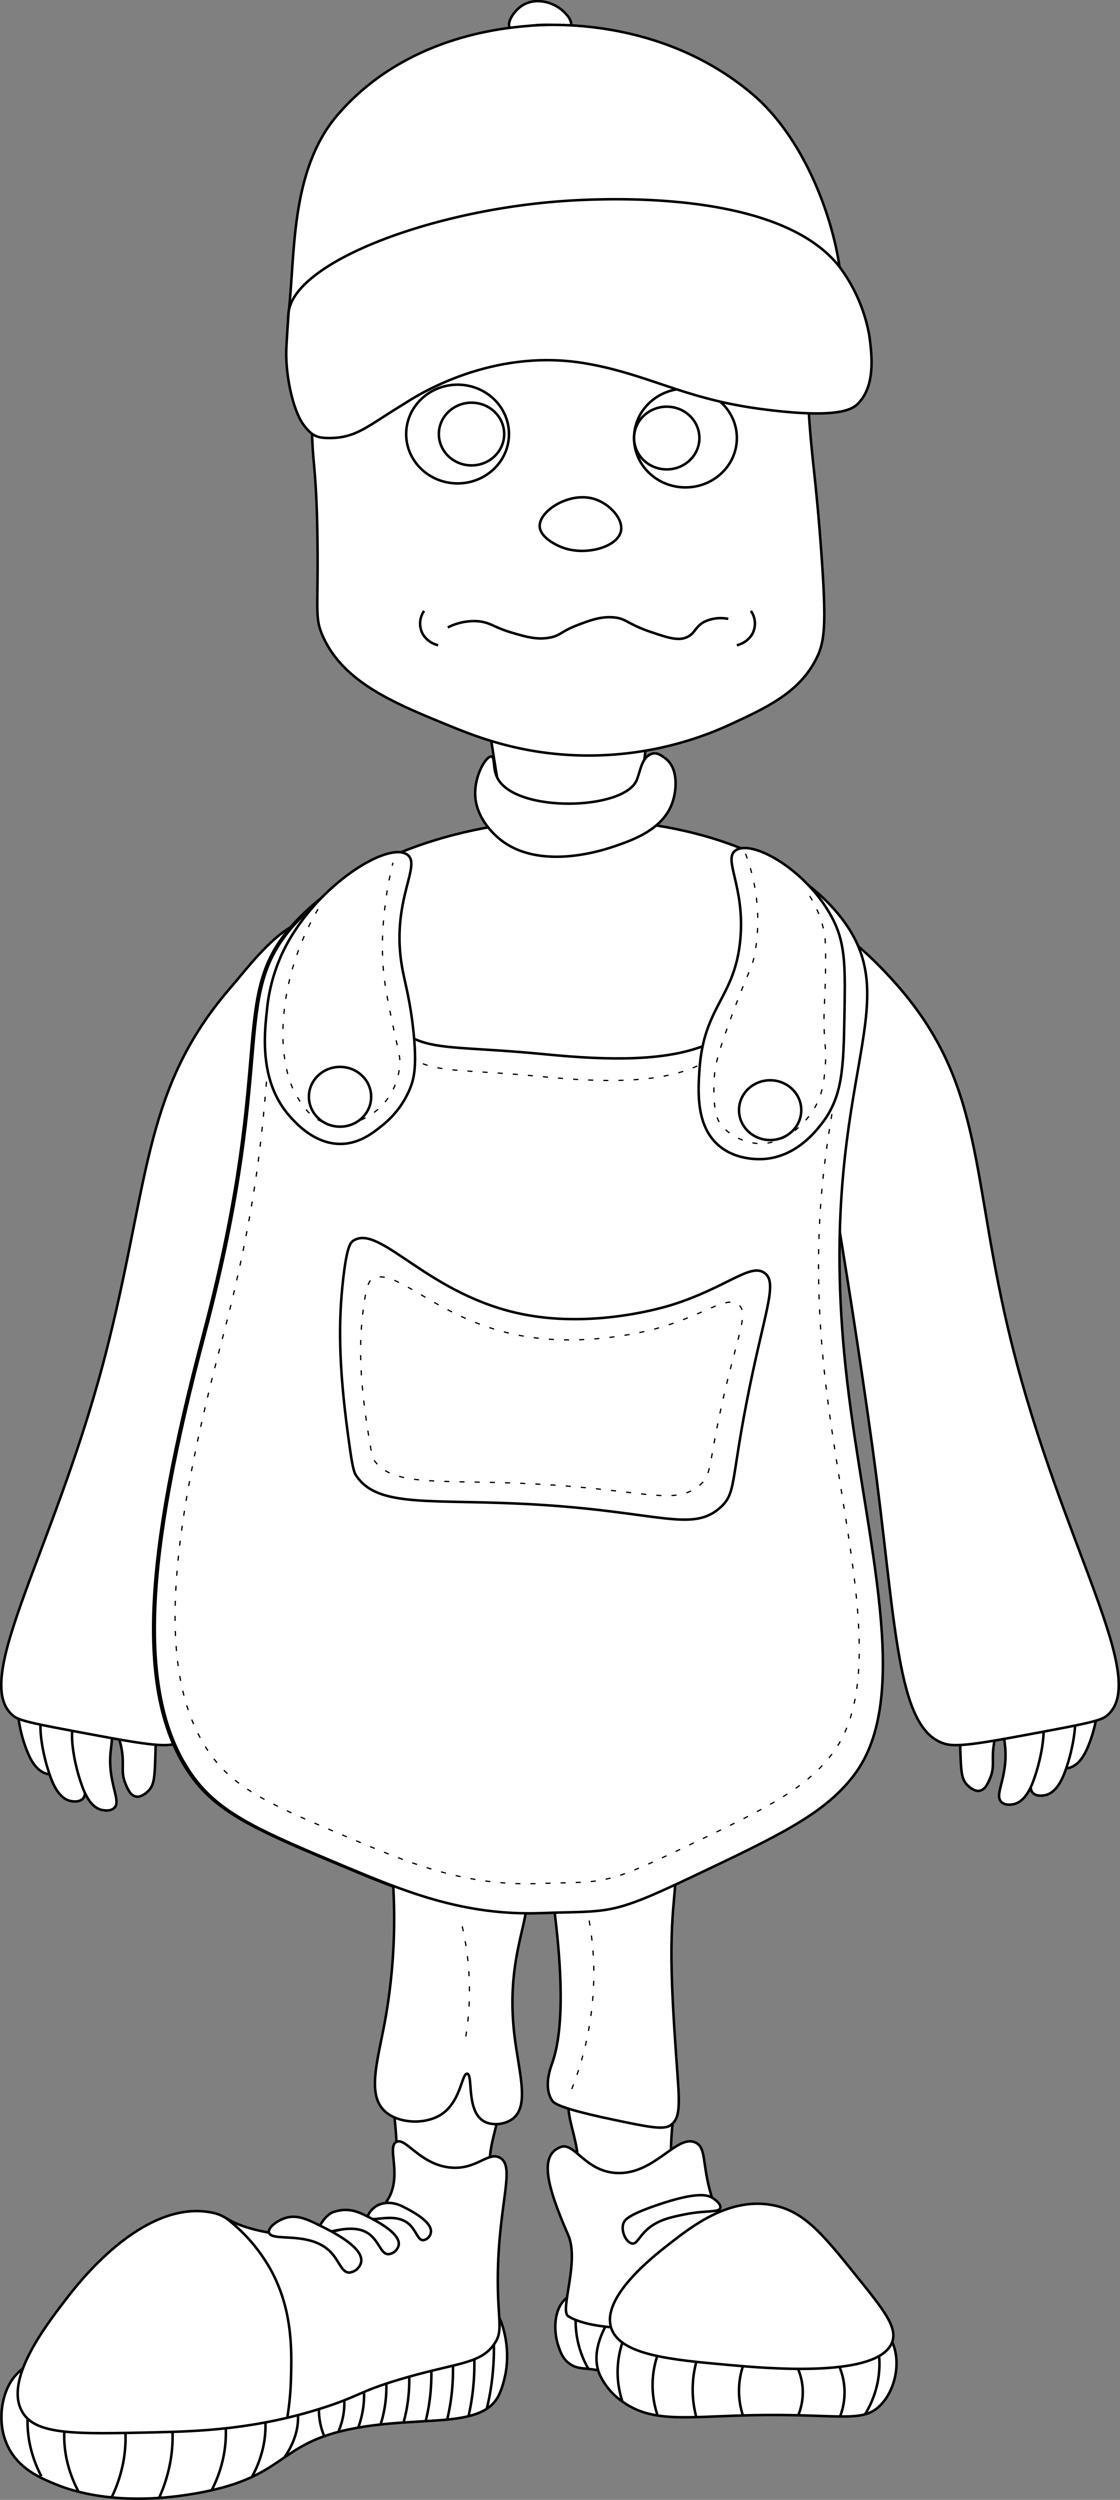 <svg xmlns="http://www.w3.org/2000/svg" viewBox="0 0 444.01 991"><rect x="0" y="0" width="444.01" height="991" fill="#808080" stroke="none"/><defs><style>.cls-1,.cls-3{fill:#fff;}.cls-1,.cls-2,.cls-4,.cls-5,.cls-6,.cls-7,.cls-8{stroke:#000;stroke-miterlimit:10;}.cls-2,.cls-4,.cls-5,.cls-6,.cls-7,.cls-8{fill:none;}.cls-4,.cls-5,.cls-6,.cls-7,.cls-8{stroke-width:0.5px;}.cls-5{stroke-dasharray:2 4;}.cls-6{stroke-dasharray:1.99 3.99;}.cls-7{stroke-dasharray:2 4;}.cls-8{stroke-dasharray:2.01 4.01;}</style></defs><title>Fichier 1</title><g id="Calque_2" data-name="Calque 2"><g id="Character"><g id="Body_BaseFace" data-name="Body BaseFace"><path id="Body_Neck" data-name="Body Neck" class="cls-1" d="M194.46,276.44c-1.86,3.69-.82,10.28,1.27,23.46,2.33,14.69,3.49,22,7.17,25.86,9.58,10,31.68,10.65,43.14.46,6.86-6.1,8-14.36,9.61-26.77s2.78-21-2.06-27.44C242,256.58,202.29,260.83,194.46,276.44Z"/><path id="_Tracé_" data-name="&lt;Tracé&gt;" class="cls-1" d="M123.68,165.17c-.13,19.07,1.71,17.52,2.16,47.68.43,29.08-1.26,31.73,2.16,39.39,8.16,18.26,28.22,26.47,49.65,35.24,10.54,4.31,26.51,10.69,48.78,11.84a134.21,134.21,0,0,0,62.4-11.84c15-6.92,27.66-12.74,34.54-25.91,3.66-7,4.36-13.51,2.16-43.54-1.78-24.36-3.2-33.12-4.32-46.64-3.67-44.53,3.45-49.38-2.15-64.27-11.65-30.93-40.78-47.85-54.34-51.82-9.29-2.72-30.12-8.84-45-7.26a135.28,135.28,0,0,0-47.5,13.48c-25.72,12.62-31,28.26-36.7,35.24C124.05,110.93,123.93,129,123.68,165.17Z"/><path class="cls-1" d="M223.75,217.31c-3.54-1.17-9.7-4.41-9.8-8.74-.15-6.15,11.94-13.8,21.7-10.76,6,1.87,11.57,7.91,10.51,12.77C244.78,216.87,232.56,220.23,223.75,217.31Z"/></g><g id="MortifiedFace"><ellipse class="cls-1" cx="271.74" cy="173.64" rx="20.38" ry="19.57"/><ellipse class="cls-1" cx="181.4" cy="172.06" rx="20.38" ry="19.57"/><ellipse class="cls-1" cx="186.93" cy="172.06" rx="12.95" ry="12.43"/><ellipse class="cls-1" cx="264.32" cy="173.64" rx="12.95" ry="12.43"/><path class="cls-2" d="M177.52,248.73a23,23,0,0,1,11.89-2.47c5,.41,6.18,2.4,13.82,4.63,5.41,1.58,9.71,2.83,14.78,1.85,4.38-.84,4.22-2.37,10.93-4.94,4.78-1.82,9.07-3.47,14.14-3.08,5.27.4,5.27,2.54,15.1,5.86,6.94,2.35,10.94,3.64,14.46,1.85,3-1.53,2.94-3.93,6.43-5.86a14.9,14.9,0,0,1,9.64-1.23"/><path class="cls-2" d="M168.13,242.16a8.78,8.78,0,0,0-.5,9.24,9.58,9.58,0,0,0,6.07,4.37"/><path class="cls-2" d="M297.69,242.16a8.78,8.78,0,0,1,.51,9.24,9.59,9.59,0,0,1-6.08,4.37"/></g><g id="Cap"><path class="cls-1" d="M202.14,11c1.38,1.78,5.65-1.37,14.84-1.15,5.63.13,8.47,1.42,9.26.17.95-1.53-2-5.4-5.45-7.44s-8.93-3.33-13.56-.52C203.39,4.43,200.8,9.29,202.14,11Z"/><path class="cls-1" d="M114.36,124.49c2.76-22.79.4-56.75,19.46-78.93C160.51,14.51,199,11.17,209.53,10.25c7.13-.62,52.14-3.84,88.68,27,20,16.86,31.57,47.35,34.61,68.55,2.36,16.46-51.17-10-111.06-6.24C139.46,104.75,111.76,145.88,114.36,124.49Z"/><path class="cls-1" d="M114.36,124.49c-.24,4.17-.17,1.82-.8,12.7-.65,11.08,2.61,25.61,6.79,31.22,3.36,4.5,5.52,5.23,10.24,5.23,10.71,0,15-4.69,29.47-13.46,2.46-1.49,33.1-22.74,71.95-16.14,24.61,4.18,38.88,13.88,68.6,17.94s36.74.78,39.35-1.8c7.3-7.18,5.64-19.74,4.69-27a64.14,64.14,0,0,0-11.83-27.39C307.08,72.73,228.76,79.14,218.16,80.11,166.26,84.83,115.45,105.18,114.36,124.49Z"/></g><g id="Body_Legs" data-name="Body Legs"><path id="_Tracé_2" data-name="&lt;Tracé&gt;" class="cls-1" d="M265,828.08c4.74,9.17-.53,11.22,1.41,38,.53,7.31,1.19,10.85-1.41,14.25-4.9,6.4-16.8,6.38-24,4.75-4-.9-9.35-1.5-12-5.43s-1.34-8.46-.7-11.53c4.34-21-7.89-28.77-.71-44.12,1.35-2.88,4.93-10.54,12-12.21C248.9,809.59,260.19,818.75,265,828.08Z"/><path id="_Tracé_3" data-name="&lt;Tracé&gt;" class="cls-1" d="M158.26,828.08c-4.73,9.17.53,11.22-1.41,38-.53,7.31-1.19,10.85,1.41,14.25,4.9,6.4,16.8,6.38,24,4.75,4.05-.9,9.35-1.5,12-5.43s1.34-8.46.71-11.53c-4.35-21,7.88-28.77.7-44.12-1.34-2.88-4.93-10.54-12-12.21C174.38,809.59,163.09,818.75,158.26,828.08Z"/></g><g id="Body_Hands" data-name="Body Hands"><g id="LeftHand"><path class="cls-1" d="M10,671.12C4.75,674,8.1,686.93,10,692.19c1.37,3.76,3.63,9.72,8.68,11,.24.05,3.82.89,5.49-.88s-.32-5-1.37-10.53c-1.75-9.24,1.91-12-.92-16.24C19.33,671.68,13.25,669.37,10,671.12Z"/><path class="cls-1" d="M18.85,676.07c-5.26,3.36-1.91,18.64,0,24.83,1.37,4.44,3.63,11.46,8.68,12.93.24.07,3.82,1.06,5.49-1s-.32-5.87-1.37-12.42c-1.75-10.89,1.91-14.15-.92-19.14C28.17,676.73,22.09,674,18.85,676.07Z"/><path class="cls-1" d="M31.37,679.65c-5.26,3.35-1.91,18.63,0,24.82,1.37,4.45,3.63,11.46,8.68,12.94.23.06,3.82,1.06,5.49-1s-.32-5.87-1.38-12.41c-1.75-10.9,1.92-14.16-.91-19.14C40.69,680.3,34.61,677.58,31.37,679.65Z"/><path class="cls-1" d="M46.09,683.68c-1.27,2.05,1.09,3.44,2.18,9.94s-.58,8.7,1.64,13.87c.82,1.92,1.9,4.34,4.08,4.71s4.44-1.86,4.91-2.35c2.21-2.35,2.45-5,2.72-14.92.25-8.93.14-9.88-.81-11C57.33,679.91,48.2,680.29,46.09,683.68Z"/></g><g id="RightHand"><path class="cls-1" d="M432.29,668.82c5.26,2.84,1.91,15.81,0,21.06-1.37,3.77-3.63,9.72-8.68,11-.24.06-3.82.9-5.49-.88s.32-5,1.37-10.53c1.75-9.24-1.91-12,.92-16.23C423,669.38,429.05,667.07,432.29,668.82Z"/><path class="cls-1" d="M423.45,673.77c5.26,3.35,1.91,18.64,0,24.83-1.37,4.44-3.63,11.45-8.68,12.93-.23.06-3.82,1.06-5.49-1s.32-5.87,1.37-12.41c1.76-10.89-1.91-14.16.92-19.14C414.13,674.42,420.21,671.7,423.45,673.77Z"/><path class="cls-1" d="M410.93,677.34c5.26,3.36,1.91,18.64,0,24.83-1.37,4.44-3.63,11.46-8.68,12.93-.23.07-3.82,1.06-5.48-1-1.78-2.24.31-5.87,1.37-12.42,1.75-10.89-1.92-14.15.91-19.14C401.61,678,407.69,675.28,410.93,677.34Z"/><path class="cls-1" d="M396.21,681.38c1.27,2-1.09,3.44-2.18,9.94s.58,8.7-1.64,13.87c-.82,1.91-1.9,4.34-4.08,4.71s-4.44-1.87-4.91-2.36c-2.21-2.34-2.45-5-2.72-14.91-.25-8.93-.14-9.88.82-11C385,677.61,394.1,678,396.21,681.38Z"/></g></g><g id="Sweater"><path class="cls-1" d="M124.2,366.21c-9.72-4.63-26.9,18.56-31.8,24.14C57.15,430.5,59.52,465.87,43,532.28,22.86,613.45-12.85,666.68,5.66,680.46c2.43,1.81,10.29,3.29,26,6.24,21.45,4,32.18,6,37.36,4.68C89.18,686,88.58,642.6,98.25,572.84,109,495.63,121,430.9,121,430.9,127.59,395.39,133.07,370.42,124.2,366.21Z"/><path class="cls-1" d="M319.81,366.21c9.73-4.63,30.8,18.56,35.7,24.14,35.25,40.15,29,75.52,45.48,141.93,20.16,81.17,55.87,134.4,37.36,148.18-2.43,1.81-10.29,3.29-26,6.24-21.45,4-32.18,6-37.36,4.68-20.17-5.34-19.57-48.78-29.24-118.54C335.06,495.63,323,430.9,323,430.9,316.42,395.39,311,370.42,319.81,366.21Z"/><path class="cls-1" d="M119.73,362.73c-31.37,30.81-8.79,51.4-39.17,166.15-23.16,87.48-28,144.18-4,176.2,10.76,14.34,27.53,21.38,58.77,34.49,23.85,10,47.39,19.89,78.35,18.81,27.47-1,27.14,1.19,58.84-13.84,35.7-16.92,53.55-25.38,65.3-40.76,23.66-31,4.8-92.89-2.6-156.09-14-119.62,26.47-148.4-3.27-185C291.51,313,172.06,311.35,119.73,362.73Z"/><path class="cls-1" d="M194.83,299.9c1.47.26.41,4.59,2.3,8.4,7,14.12,50.43,13,55.31.89,1.42-3.53,1.8-7.72,4.63-9.7,2.4-1.68,4.36-.7,6.89,1.29,5,3.93,4.46,12.69,2.31,18.15-3.95,10-15.26,14-22.13,16.37-3.93,1.37-30.47,10.64-46.55-3.1-2.18-1.87-9-8.24-9.21-17.26C188.15,307.18,192.81,299.53,194.83,299.9Z"/></g><g id="Jumpsuit"><path class="cls-1" d="M155.29,739.6a228.06,228.06,0,0,1-2.6,61.21c-3,16.38-7.36,29.58,0,36.22,5.33,4.8,15.81,5.27,22.11,1.25,7.91-5,8.27-16.52,10.41-16.24,2.42.32-.48,14.66,6.52,18.8,3.28,1.94,8.33,1.4,11.39-.84,6.91-5.08,2.64-18.24.87-32.81-4.55-37.51,11.42-51.46,1.76-63.1C200.56,737.83,188.19,732.5,155.29,739.6Z"/><path class="cls-1" d="M217.23,739.42c7.38,46.21,5.48,67.53,1.75,78.25-.8,2.3-3.65,9.76,0,15.14,1.34,2,9.83,4.46,24.88,7.61,12.76,2.67,19.19,4,21.9,2.1,4.67-3.2,3.47-10.17,2.19-29-.82-12.15-1.89-27.85-1.75-41.65.24-24.15,4.05-30.37-.88-35.34C260.89,732.05,244.37,729.16,217.23,739.42Z"/><path class="cls-1" d="M335.86,547.69c-14-119.61,26.47-148.4-3.26-185-8-9.82-19.07-17.73-32.09-23.76,7.64,14.12,4.11,22.9-.15,44.75-.85,4.37-7.87,25-19.41,30.09-15.95,7-39.2,6.68-64.7,4.17-39-3.84-48.81-.51-60.67-12.38-5.05-5-5.48-11.65-6.3-24.19-1-14.84,1.92-32.09,8.22-42.66-14.19,6-26.93,14-37.11,24-31.38,30.81-8.8,51.4-39.18,166.15-23.16,87.48-28,144.18-4,176.2C88,719.42,104.74,726.46,136,739.57c23.85,10,47.4,19.89,78.36,18.81,27.46-1,27.14,1.19,58.84-13.84,35.7-16.92,53.55-25.38,65.29-40.76C362.12,672.82,343.26,610.89,335.86,547.69Z"/><path class="cls-3" d="M327.36,548.69c-13.16-112.41,24.87-139.46-3.07-173.82-7.5-9.22-17.92-16.65-30.15-22.32,7.17,13.27,3.86,21.52-.14,42.05-.8,4.1-7.4,23.54-18.24,28.27-15,6.55-36.84,6.29-60.81,3.93-36.63-3.61-45.86-.48-57-11.64-4.74-4.74-5.15-11-5.92-22.74-.91-13.94,1.81-30.14,7.73-40.08-13.33,5.66-25.31,13.14-34.87,22.53C95.39,403.82,116.61,423.18,88.06,531,66.3,613.22,61.72,666.5,84.3,696.59c10.11,13.47,25.87,20.08,55.22,32.4,22.41,9.41,44.54,18.69,73.63,17.68,25.81-.9,25.5,1.11,55.3-13,33.54-15.9,50.32-23.85,61.35-38.29C352,666.27,334.31,608.07,327.36,548.69Z"/><path class="cls-4" d="M295,353l-.9-.42.46.88"/><path class="cls-5" d="M296.26,357.08c4.26,10.86,1.26,19.42-2.26,37.52-.8,4.1-7.4,23.54-18.24,28.27-15,6.55-36.84,6.29-60.81,3.93-36.63-3.61-45.86-.48-57-11.64-4.74-4.74-5.15-11-5.92-22.74-.84-12.77,1.38-27.44,6.3-37.45"/><path class="cls-4" d="M159.25,353.21c.16-.3.33-.58.5-.87l-.92.4"/><path class="cls-6" d="M155.19,354.37a108.66,108.66,0,0,0-30.31,20.5C95.39,403.82,116.61,423.18,88.06,531,66.3,613.22,61.72,666.5,84.3,696.59c10.11,13.47,25.87,20.08,55.22,32.4,22.41,9.41,44.54,18.69,73.63,17.68,25.81-.9,25.5,1.11,55.3-13,33.54-15.9,50.32-23.85,61.35-38.29,22.23-29.1,4.51-87.3-2.44-146.68-13.16-112.41,24.87-139.46-3.07-173.82-6.94-8.53-16.39-15.54-27.45-21"/><path class="cls-1" d="M161.4,338.75c-7.86-5.44-37.42,13.13-49.58,39.32a69.37,69.37,0,0,0-6.06,23c-1,9.32-2.9,28,9.21,41.53,2.37,2.65,10,11.22,20.59,10.85,7.3-.25,12.7-4.64,16.27-7.55a36.2,36.2,0,0,0,11-15.12c1.35-3.62,2.48-8.59,1.05-22.17-1.23-11.59-3.16-18.37-4.2-23.68C154.35,357.59,167.52,343,161.4,338.75Z"/><path id="_Tracé_4" data-name="&lt;Tracé&gt;" class="cls-7" d="M126.07,360.41a102.81,102.81,0,0,0-10.88,26.34c-3.88,15.12-3,26.34-2.82,28.77,1,11.3,4,16.76,4.87,18.26,2.2,3.79,5.35,9.21,11.64,11.4,10.74,3.75,20.92-5.33,21.55-5.92a26.19,26.19,0,0,0,7.92-15.83c.6-4.5-.37-6.16-2.77-17.83-1.92-9.32-3.1-15-3.66-22.06a114.62,114.62,0,0,1,.34-20.69A137.49,137.49,0,0,1,155.79,342"/><ellipse class="cls-1" cx="134.8" cy="434.78" rx="12.34" ry="11.85"/><path class="cls-1" d="M291.7,337.05c-5.31,3.5,3.73,14.22,1.79,35.37-2.13,23.22-14.5,26.27-16.2,51.64-.62,9.1-1.34,22.8,8.1,30.42,6.91,5.57,15.8,5.09,17.68,4.95,12.47-1,20-10.57,22.59-13.87,8.33-10.61,8.71-21.95,9.09-42,.36-19.13.54-28.7-4.13-38.3C321.17,345.81,298.6,332.51,291.7,337.05Z"/><path class="cls-7" d="M295.56,338.44A74.5,74.5,0,0,1,299.24,378c-1.2,6.37-1.88,5-9.34,25.17-5.47,14.84-6.54,19.5-6.78,24.89-.52,11.39,1.13,15.35,2,16.68,4.64,7.29,13.49,8.38,14.42,8.48,11,1.19,19.73-7.67,23.47-14.14,3.39-5.86,3.82-11.84,4.24-17.81.4-5.63-.4-5.82-.56-15.27-.13-7.41.35-8,.56-20.08.22-12.45-.23-15.09-.56-16.68a43.33,43.33,0,0,0-5.94-14.43"/><ellipse class="cls-1" cx="305.31" cy="440.08" rx="12.34" ry="11.85"/><path class="cls-1" d="M136,507.46c-1.77,15.84-1.88,33,2,61.62,1.27,9.24,1.93,13.89,3.06,15.65,8.74,13.52,30.34,9.17,72.32,11.74,48,2.93,61.22,11.17,72.32,1,5.94-5.46,4.1-9.61,10.18-41.08,7-36.28,12.78-47.88,7.13-51.83s-15,5.9-36.67,12.71c-2.82.89-30.07,9.19-58.06,3.91-38.5-7.26-57.57-36.32-68.24-29.34C139,492.52,137.49,493.92,136,507.46Z"/><path class="cls-3" d="M144,519.17c-1.57,12.3-1.67,25.67,1.81,47.86,1.12,7.17,1.71,10.79,2.72,12.15,7.76,10.5,26.95,7.12,64.25,9.12,42.63,2.28,54.39,8.67,64.25.75,5.28-4.24,3.64-7.46,9.05-31.9C292.27,529,297.4,520,292.37,516.9s-13.37,4.58-32.57,9.87c-2.51.69-26.73,7.14-51.59,3C174,524.17,157.06,501.6,147.58,507,146.61,507.57,145.3,508.66,144,519.17Z"/><path class="cls-8" d="M144,519.17c-1.57,12.3-1.67,25.67,1.81,47.86,1.12,7.17,1.71,10.79,2.72,12.15,7.76,10.5,26.95,7.12,64.25,9.12,42.63,2.28,54.39,8.67,64.25.75,5.28-4.24,3.64-7.46,9.05-31.9C292.27,529,297.4,520,292.37,516.9s-13.37,4.58-32.57,9.87c-2.51.69-26.73,7.14-51.59,3C174,524.17,157.06,501.6,147.58,507,146.61,507.57,145.3,508.66,144,519.17Z"/><path class="cls-7" d="M183.24,763.61a115.06,115.06,0,0,1,1.21,45"/><path class="cls-7" d="M233.56,761.33a121.18,121.18,0,0,1,1.83,18.47,125.94,125.94,0,0,1-9.93,51.29"/></g><g id="Shoes"><g id="LeftShoe"><g id="Sole"><path class="cls-1" d="M3.43,945.67c-3.17,6.17-4.42,16.24,0,24.72,4.19,8.05,11.73,11.67,19.31,14.68,5.32,2.11,24.37,9,56.31,3.09,35-6.47,30.45-19.63,61.14-25.49,26.44-5.06,50,.12,57.12-12.36,2.12-3.73,3.15-9.66,3.22-10,1.71-10.19-1.26-19-2.66-21.61-7.86-14.91-52.41-.5-131.69,7.71C35.3,929.55,11.2,930.56,3.43,945.67Z"/><path class="cls-2" d="M10.94,958.58a44.28,44.28,0,0,0,.79,9.84,48,48,0,0,0,4.69,13.23"/><path class="cls-2" d="M25.48,964.12a45.32,45.32,0,0,0,.79,10A48.93,48.93,0,0,0,31,987.44"/><path class="cls-2" d="M49.75,964.5A54.28,54.28,0,0,1,49,975.34a56.35,56.35,0,0,1-4.7,14.56"/><path class="cls-2" d="M68.4,964.12a56.89,56.89,0,0,1-.78,11.25,60.15,60.15,0,0,1-4.7,15.13"/><path class="cls-2" d="M89.52,962.89a48.34,48.34,0,0,1-.79,10.29A51.31,51.31,0,0,1,84,987"/><path class="cls-2" d="M105.23,960.19a40.45,40.45,0,0,1-.78,9.34,44,44,0,0,1-4.7,12.54"/><path class="cls-2" d="M118.14,957.18a24.3,24.3,0,0,1-.77,7.21,30,30,0,0,1-4.6,9.68"/><path class="cls-2" d="M126.46,954.75a25.84,25.84,0,0,0,.32,4.84,26.38,26.38,0,0,0,1.93,6.5"/><path class="cls-2" d="M136.5,951.82a28.39,28.39,0,0,1-.32,5.08,29.14,29.14,0,0,1-1.93,6.81"/><path class="cls-2" d="M144.33,948.48a38.65,38.65,0,0,1-.32,5.83,37.47,37.47,0,0,1-1.93,7.82"/><path class="cls-2" d="M153.17,945.22a49.72,49.72,0,0,1-.33,6.72,48,48,0,0,1-1.92,9"/><path class="cls-2" d="M162.24,942.4a63.49,63.49,0,0,1-.32,7.61A61.29,61.29,0,0,1,160,960.23"/><path class="cls-2" d="M171,939.94a77.89,77.89,0,0,1-.32,8.43,74.68,74.68,0,0,1-1.92,11.34"/><path class="cls-2" d="M179.58,938a87.47,87.47,0,0,1-.32,8.94,83.42,83.42,0,0,1-1.93,12"/><path class="cls-2" d="M188.06,935.45c0,2.73,0,5.9-.32,9.4a92.27,92.27,0,0,1-1.93,12.64"/><path class="cls-2" d="M195.8,929.36a101.1,101.1,0,0,1-.41,10.83A96,96,0,0,1,193,954.75"/></g><g id="Tissue"><path class="cls-1" d="M157.17,849.07c-3.75,1.93,1.71,11.82-2.48,21.12-6.29,13.95-33.91,19.75-56.33,12.91-9.35-2.85-8.53-5.05-15.29-6.18C56,872.39,30.6,905.6,26,911.68,17.7,922.48,1.25,944,9.06,956.49c5.5,8.79,21.1,8.44,52.29,7.72,17.1-.39,40.22-1.09,67.58-10,13.76-4.51,13.45-6.14,29-10.82,22.63-6.82,32.1-6,37.81-13.9,4-5.5,1.54-8.89,1.61-26.27.11-29.54,7.23-44.42.8-47.89-4.75-2.57-9.4,5.15-20.11,3.86C166.31,857.74,160.8,847.2,157.17,849.07Z"/><path class="cls-2" d="M89.54,879.24a66.43,66.43,0,0,1,17.81,20.55c8.74,15.94,8.3,32,8,43.25a116,116,0,0,1-1.45,15.34"/></g><g id="Lace"><path class="cls-1" d="M146,878.8c-.35-1.43,2.21-4,4.28-4.84,3-1.16,6.11-.93,9.71.9,2.95,1.5,11.43,5.82,10.83,10.08a3.68,3.68,0,0,1-3,3.1c-2.07.06-2.67-3.31-5.2-5.92C156.94,876.26,146.68,881.55,146,878.8Z"/><path class="cls-1" d="M126.45,884.22c-.4-1.68,3-6.49,5.79-7.36,4-1.26,7.36-1.18,12,1.07,3.82,1.85,14.74,7.15,13.8,12.12a4.62,4.62,0,0,1-4.07,3.54c-2.7,0-3.38-4-6.59-7.09C140.19,879.48,127.22,887.45,126.45,884.22Z"/><path class="cls-1" d="M106.64,885c-.46-2,3.23-4.71,6.4-5.73,4.64-1.49,8.78.48,14.14,3.14,4.41,2.18,17,8.42,16,14.28a5.39,5.39,0,0,1-4.71,4.18c-3.13,0-3.9-4.66-7.62-8.36C122.49,884.27,107.54,888.85,106.64,885Z"/></g></g><g id="RightShoe"><g id="Sole-2" data-name="Sole"><path class="cls-1" d="M224.77,910.81c-5.56,4.36-5.31,13.65-3.39,19.23.8,2.32,1.66,4.84,4.13,6.76,4.39,3.43,8.67.92,16.27,4.43,4.07,1.88,4.41,3.33,6.07,3,5-.91,10.39-15.83,3.88-25.88C246.08,909.63,231.88,905.23,224.77,910.81Z"/><path class="cls-1" d="M241.8,918.81c-1.2,2.69-8.37,13.07-3.86,22.92A26.65,26.65,0,0,0,246.75,952c11.87,8.56,25.24,6,50.95,5.43,35.59-.75,44.29,3.48,51.58-4.23,6-6.36,7.85-17.45,4.41-24.76C341,901.45,255.3,916.36,241.8,918.81Z"/><path class="cls-2" d="M246.75,928.62a36.92,36.92,0,0,0,0,23.38"/><path class="cls-2" d="M260.6,933.84a37.12,37.12,0,0,0,0,23.38"/><path class="cls-2" d="M276.06,936.27a41.29,41.29,0,0,0-1.34,7.86,42.34,42.34,0,0,0,1.34,14.09"/><path class="cls-2" d="M294.56,937.92a30.93,30.93,0,0,0-1.47,7.07,31.46,31.46,0,0,0,1.47,12.67"/><path class="cls-2" d="M316.37,939.05a24.5,24.5,0,0,1,1.74,6.66,24.23,24.23,0,0,1-1.74,11.95"/><path class="cls-2" d="M332.92,938.55a26.57,26.57,0,0,1,0,19.67"/><path class="cls-2" d="M348.52,934.1a37.25,37.25,0,0,1-.3,8.59,38.43,38.43,0,0,1-5.28,14.36"/><path class="cls-2" d="M228.21,919.65a37.81,37.81,0,0,0,.7,7.76,38.43,38.43,0,0,0,4.35,11.65"/></g><g id="Tissue-2" data-name="Tissue"><path class="cls-1" d="M222.22,851.12c5.46-2.13,9.61,9.51,22,10.27,15.13.93,24-15.47,31.45-12.08,4.21,1.9,2.75,7.69,5.67,18.72,6,22.68,19.71,26.78,17,36.85-3.09,11.42-23.23,15.41-30.82,16.91-7.44,1.48-32.41,2.57-42.26-3.62-3.49-2.19,4.57-21.7,0-32.16C216.32,865.59,214,854.31,222.22,851.12Z"/><path class="cls-1" d="M242.35,923c-4.18-12.27,16.58-28.49,22.64-33.22,9.46-7.39,23.93-18.69,40.89-15.71,12.74,2.25,20.1,11.37,33.34,27.79,11.1,13.77,16.66,20.66,14.47,26.58-5.33,14.39-49.49,10.43-64.8,9.06C266.35,935.48,246,933.65,242.35,923Z"/></g><path id="Lace-2" data-name="Lace" class="cls-1" d="M247.06,881.65c.45-1.65,1.83-3.49,12.85-7.33,16.85-5.87,20.86-4.07,22.48-3.08s3.55,2.76,3.15,4.06c-.59,1.89-5.72.81-14,2.49-5.62,1.14-10.82,2.2-15.1,6.11-3.21,2.93-3.92,5.64-5.78,5.46C248.45,889.13,246.17,884.91,247.06,881.65Z"/></g></g></g></g></svg>
